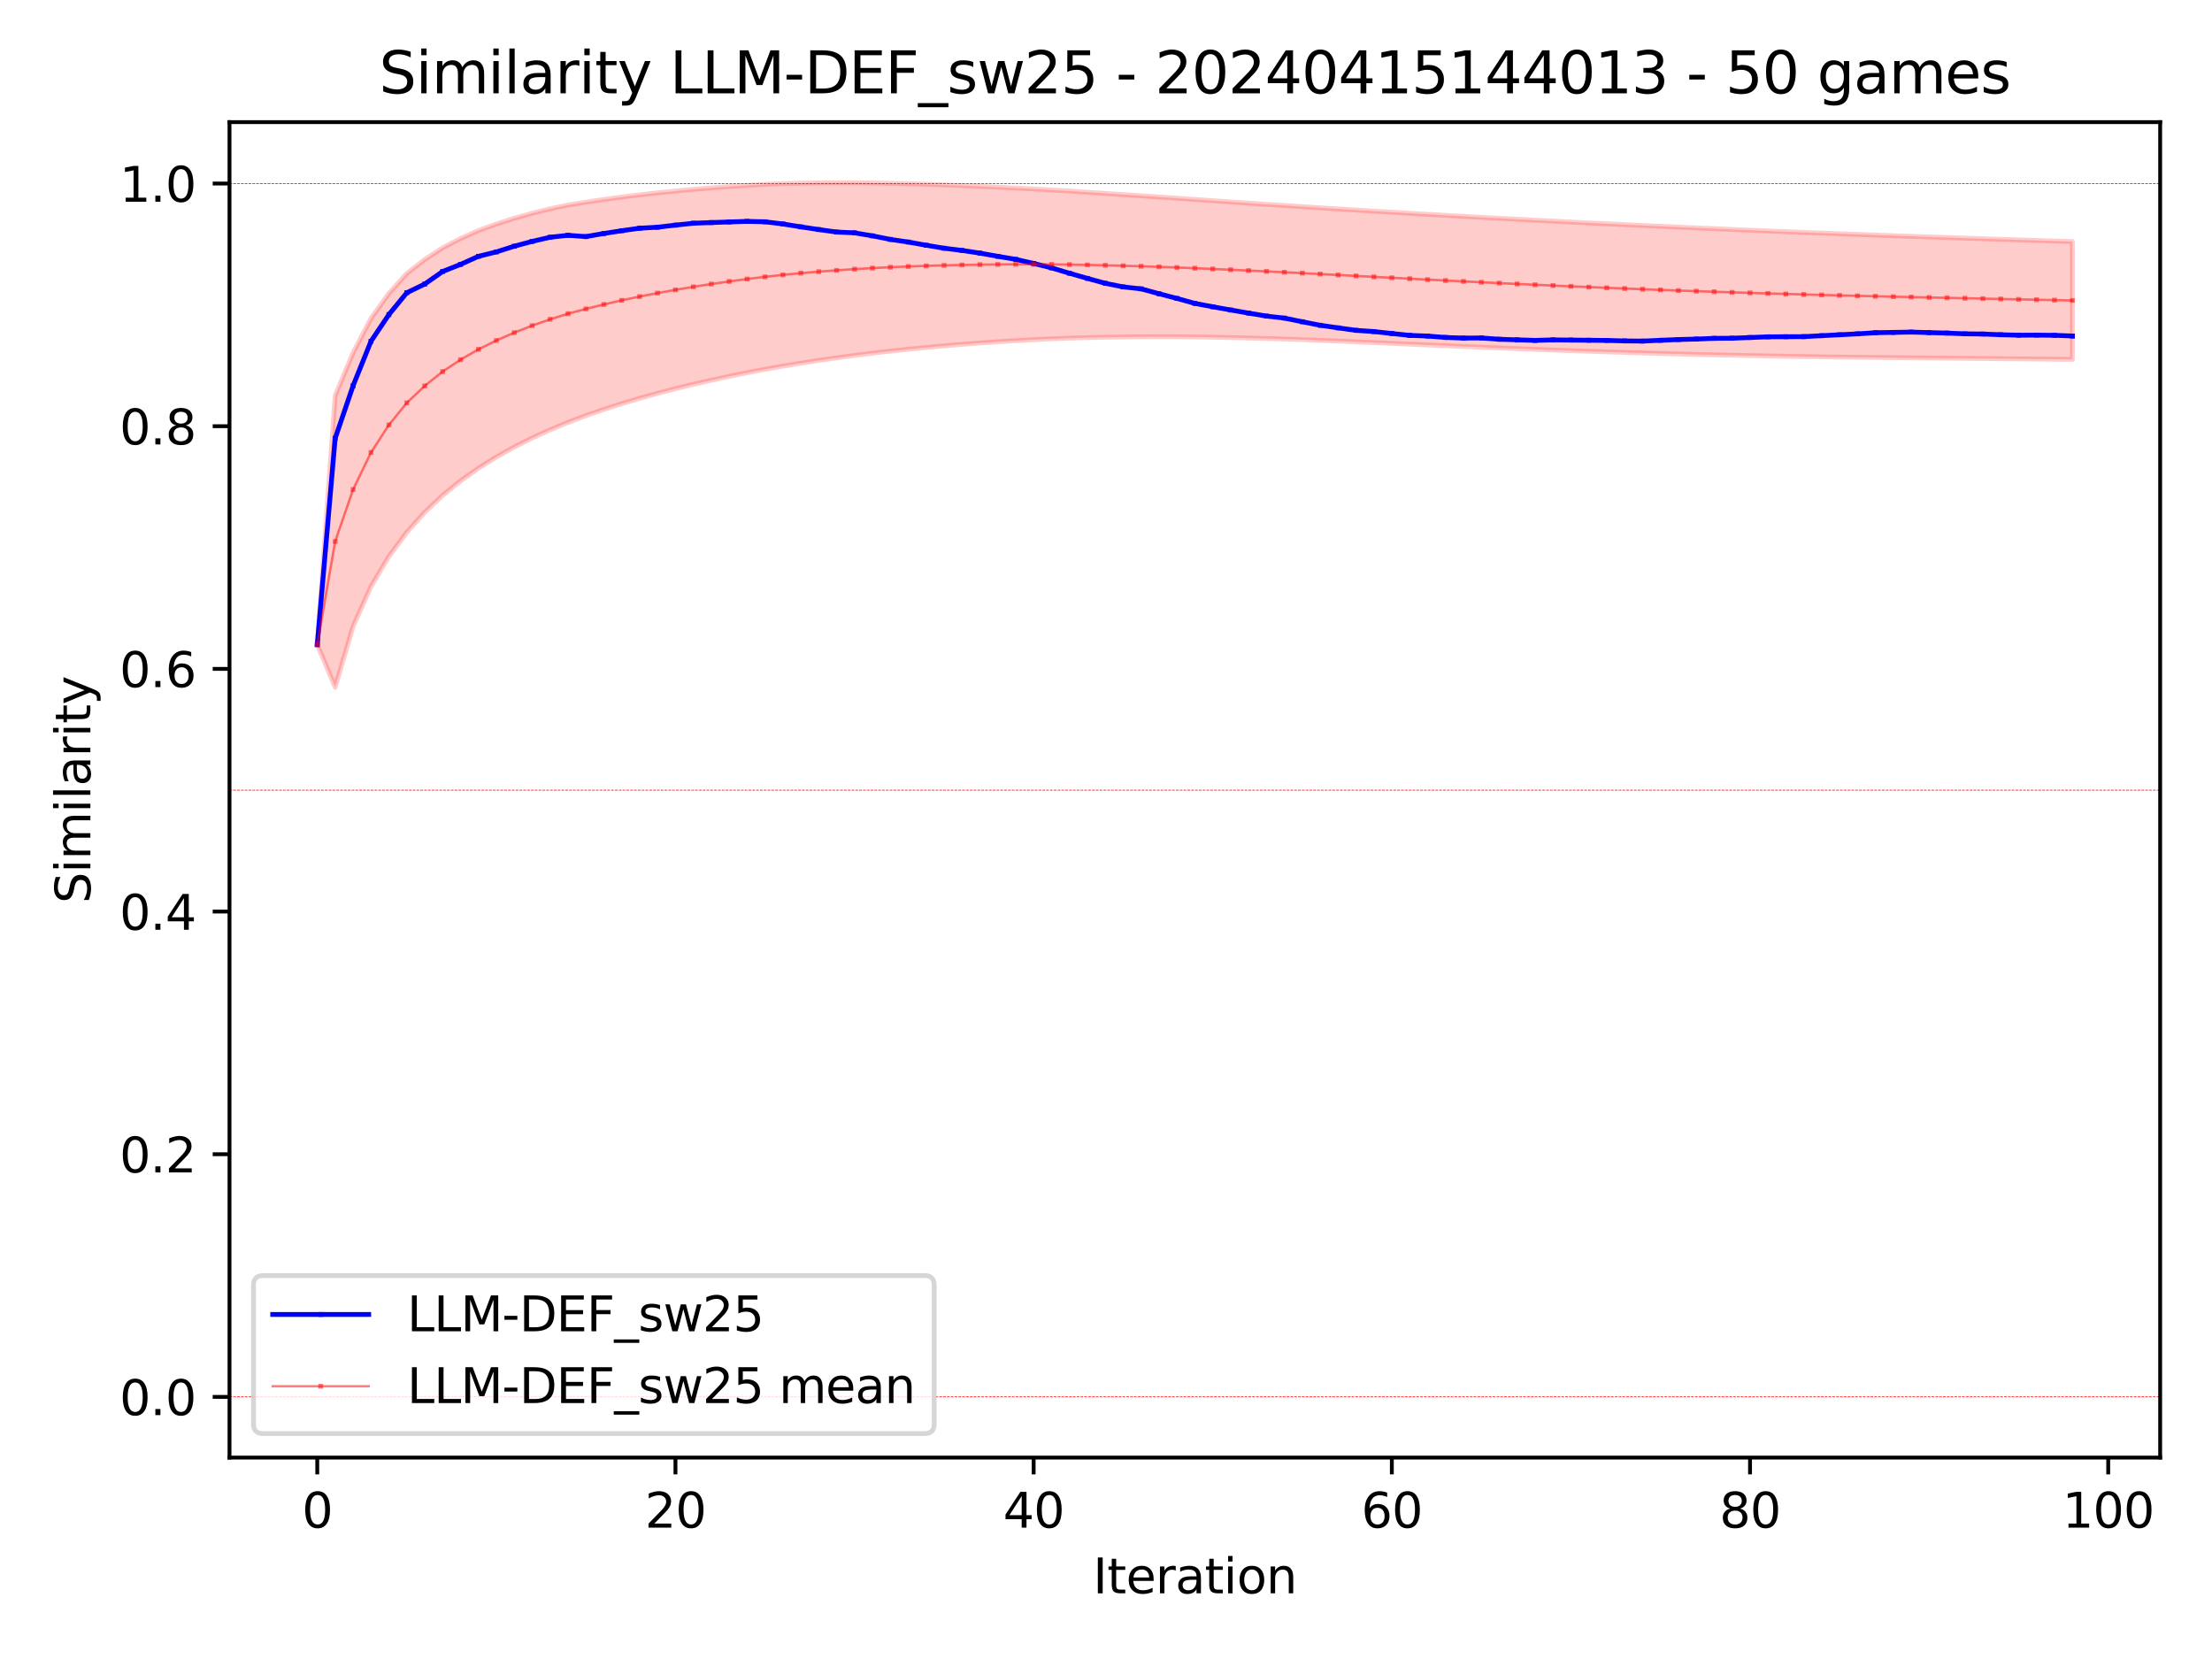 <?xml version="1.0" encoding="utf-8" standalone="no"?>
<!DOCTYPE svg PUBLIC "-//W3C//DTD SVG 1.1//EN"
  "http://www.w3.org/Graphics/SVG/1.1/DTD/svg11.dtd">
<svg xmlns:xlink="http://www.w3.org/1999/xlink" width="460.8pt" height="345.6pt" viewBox="0 0 460.8 345.6" xmlns="http://www.w3.org/2000/svg" version="1.1">
 <defs>
  <style type="text/css">*{stroke-linejoin: round; stroke-linecap: butt}</style>
 </defs>
 <g id="figure_1">
  <g id="patch_1">
   <path d="M 0 345.6 
L 460.8 345.6 
L 460.8 0 
L 0 0 
z
" style="fill: #ffffff"/>
  </g>
  <g id="axes_1">
   <g id="patch_2">
    <path d="M 47.81 303.64 
L 450 303.64 
L 450 25.44 
L 47.81 25.44 
z
" style="fill: #ffffff"/>
   </g>
   <g id="PolyCollection_1">
    <defs>
     <path id="md6ebcee645" d="M 66.091 -211.319 
L 66.091 -211.319 
L 69.822 -263.188 
L 73.553 -272.118 
L 77.284 -279.271 
L 81.015 -284.476 
L 84.746 -288.629 
L 88.477 -291.535 
L 92.208 -293.977 
L 95.938 -295.914 
L 99.669 -297.579 
L 103.4 -298.938 
L 107.131 -300.13 
L 110.862 -301.179 
L 114.593 -302.107 
L 118.324 -302.892 
L 122.055 -303.493 
L 125.786 -304.046 
L 129.517 -304.553 
L 133.247 -305.019 
L 136.978 -305.428 
L 140.709 -305.806 
L 144.44 -306.158 
L 148.171 -306.468 
L 151.902 -306.744 
L 155.633 -306.989 
L 159.364 -307.196 
L 163.095 -307.348 
L 166.825 -307.446 
L 170.556 -307.498 
L 174.287 -307.514 
L 178.018 -307.515 
L 181.749 -307.481 
L 185.48 -307.414 
L 189.211 -307.325 
L 192.942 -307.212 
L 196.673 -307.081 
L 200.403 -306.939 
L 204.134 -306.784 
L 207.865 -306.614 
L 211.596 -306.434 
L 215.327 -306.239 
L 219.058 -306.029 
L 222.789 -305.803 
L 226.52 -305.564 
L 230.251 -305.317 
L 233.981 -305.067 
L 237.712 -304.819 
L 241.443 -304.566 
L 245.174 -304.31 
L 248.905 -304.052 
L 252.636 -303.795 
L 256.367 -303.54 
L 260.098 -303.288 
L 263.829 -303.039 
L 267.559 -302.794 
L 271.29 -302.551 
L 275.021 -302.312 
L 278.752 -302.076 
L 282.483 -301.843 
L 286.214 -301.616 
L 289.945 -301.391 
L 293.676 -301.171 
L 297.407 -300.954 
L 301.137 -300.741 
L 304.868 -300.532 
L 308.599 -300.327 
L 312.33 -300.125 
L 316.061 -299.926 
L 319.792 -299.731 
L 323.523 -299.54 
L 327.254 -299.351 
L 330.985 -299.166 
L 334.715 -298.985 
L 338.446 -298.806 
L 342.177 -298.63 
L 345.908 -298.457 
L 349.639 -298.288 
L 353.37 -298.122 
L 357.101 -297.96 
L 360.832 -297.8 
L 364.563 -297.644 
L 368.293 -297.491 
L 372.024 -297.34 
L 375.755 -297.192 
L 379.486 -297.048 
L 383.217 -296.906 
L 386.948 -296.768 
L 390.679 -296.633 
L 394.41 -296.501 
L 398.141 -296.372 
L 401.872 -296.244 
L 405.602 -296.117 
L 409.333 -295.993 
L 413.064 -295.869 
L 416.795 -295.748 
L 420.526 -295.627 
L 424.257 -295.509 
L 427.988 -295.392 
L 431.719 -295.277 
L 431.719 -270.736 
L 431.719 -270.736 
L 427.988 -270.771 
L 424.257 -270.806 
L 420.526 -270.841 
L 416.795 -270.878 
L 413.064 -270.915 
L 409.333 -270.95 
L 405.602 -270.986 
L 401.872 -271.021 
L 398.141 -271.056 
L 394.41 -271.09 
L 390.679 -271.127 
L 386.948 -271.167 
L 383.217 -271.213 
L 379.486 -271.265 
L 375.755 -271.322 
L 372.024 -271.386 
L 368.293 -271.453 
L 364.563 -271.523 
L 360.832 -271.599 
L 357.101 -271.681 
L 353.37 -271.767 
L 349.639 -271.861 
L 345.908 -271.96 
L 342.177 -272.068 
L 338.446 -272.184 
L 334.715 -272.304 
L 330.985 -272.426 
L 327.254 -272.553 
L 323.523 -272.685 
L 319.792 -272.821 
L 316.061 -272.967 
L 312.33 -273.116 
L 308.599 -273.268 
L 304.868 -273.42 
L 301.137 -273.58 
L 297.407 -273.743 
L 293.676 -273.906 
L 289.945 -274.073 
L 286.214 -274.235 
L 282.483 -274.393 
L 278.752 -274.552 
L 275.021 -274.703 
L 271.29 -274.844 
L 267.559 -274.97 
L 263.829 -275.079 
L 260.098 -275.181 
L 256.367 -275.269 
L 252.636 -275.343 
L 248.905 -275.401 
L 245.174 -275.442 
L 241.443 -275.454 
L 237.712 -275.44 
L 233.981 -275.397 
L 230.251 -275.342 
L 226.52 -275.265 
L 222.789 -275.157 
L 219.058 -275.017 
L 215.327 -274.842 
L 211.596 -274.638 
L 207.865 -274.404 
L 204.134 -274.146 
L 200.403 -273.861 
L 196.673 -273.55 
L 192.942 -273.214 
L 189.211 -272.849 
L 185.48 -272.451 
L 181.749 -272.022 
L 178.018 -271.555 
L 174.287 -271.052 
L 170.556 -270.518 
L 166.825 -269.943 
L 163.095 -269.326 
L 159.364 -268.663 
L 155.633 -267.952 
L 151.902 -267.197 
L 148.171 -266.394 
L 144.44 -265.541 
L 140.709 -264.63 
L 136.978 -263.66 
L 133.247 -262.624 
L 129.517 -261.509 
L 125.786 -260.309 
L 122.055 -259.014 
L 118.324 -257.608 
L 114.593 -256.059 
L 110.862 -254.357 
L 107.131 -252.482 
L 103.4 -250.401 
L 99.669 -248.069 
L 95.938 -245.427 
L 92.208 -242.403 
L 88.477 -238.887 
L 84.746 -234.721 
L 81.015 -229.696 
L 77.284 -223.408 
L 73.553 -215.115 
L 69.822 -202.42 
L 66.091 -211.319 
z
" style="stroke: #ff0000; stroke-opacity: 0.2"/>
    </defs>
    <g clip-path="url(#pa3088bb015)">
     <use xlink:href="#md6ebcee645" x="0" y="345.6" style="fill: #ff0000; fill-opacity: 0.2; stroke: #ff0000; stroke-opacity: 0.2"/>
    </g>
   </g>
   <g id="matplotlib.axis_1">
    <g id="xtick_1">
     <g id="line2d_1">
      <defs>
       <path id="mf4445a3ab2" d="M 0 0 
L 0 3.5 
" style="stroke: #000000; stroke-width: 0.8"/>
      </defs>
      <g>
       <use xlink:href="#mf4445a3ab2" x="66.091" y="303.64" style="stroke: #000000; stroke-width: 0.8"/>
      </g>
     </g>
     <g id="text_1">
      <!-- 0 -->
      <g transform="translate(62.91 318.238) scale(0.1 -0.1)">
       <defs>
        <path id="DejaVuSans-30" d="M 2034 4250 
Q 1547 4250 1301 3770 
Q 1056 3291 1056 2328 
Q 1056 1369 1301 889 
Q 1547 409 2034 409 
Q 2525 409 2770 889 
Q 3016 1369 3016 2328 
Q 3016 3291 2770 3770 
Q 2525 4250 2034 4250 
z
M 2034 4750 
Q 2819 4750 3233 4129 
Q 3647 3509 3647 2328 
Q 3647 1150 3233 529 
Q 2819 -91 2034 -91 
Q 1250 -91 836 529 
Q 422 1150 422 2328 
Q 422 3509 836 4129 
Q 1250 4750 2034 4750 
z
" transform="scale(0.016)"/>
       </defs>
       <use xlink:href="#DejaVuSans-30"/>
      </g>
     </g>
    </g>
    <g id="xtick_2">
     <g id="line2d_2">
      <g>
       <use xlink:href="#mf4445a3ab2" x="140.709" y="303.64" style="stroke: #000000; stroke-width: 0.8"/>
      </g>
     </g>
     <g id="text_2">
      <!-- 20 -->
      <g transform="translate(134.347 318.238) scale(0.1 -0.1)">
       <defs>
        <path id="DejaVuSans-32" d="M 1228 531 
L 3431 531 
L 3431 0 
L 469 0 
L 469 531 
Q 828 903 1448 1529 
Q 2069 2156 2228 2338 
Q 2531 2678 2651 2914 
Q 2772 3150 2772 3378 
Q 2772 3750 2511 3984 
Q 2250 4219 1831 4219 
Q 1534 4219 1204 4116 
Q 875 4013 500 3803 
L 500 4441 
Q 881 4594 1212 4672 
Q 1544 4750 1819 4750 
Q 2544 4750 2975 4387 
Q 3406 4025 3406 3419 
Q 3406 3131 3298 2873 
Q 3191 2616 2906 2266 
Q 2828 2175 2409 1742 
Q 1991 1309 1228 531 
z
" transform="scale(0.016)"/>
       </defs>
       <use xlink:href="#DejaVuSans-32"/>
       <use xlink:href="#DejaVuSans-30" x="63.623"/>
      </g>
     </g>
    </g>
    <g id="xtick_3">
     <g id="line2d_3">
      <g>
       <use xlink:href="#mf4445a3ab2" x="215.327" y="303.64" style="stroke: #000000; stroke-width: 0.8"/>
      </g>
     </g>
     <g id="text_3">
      <!-- 40 -->
      <g transform="translate(208.964 318.238) scale(0.1 -0.1)">
       <defs>
        <path id="DejaVuSans-34" d="M 2419 4116 
L 825 1625 
L 2419 1625 
L 2419 4116 
z
M 2253 4666 
L 3047 4666 
L 3047 1625 
L 3713 1625 
L 3713 1100 
L 3047 1100 
L 3047 0 
L 2419 0 
L 2419 1100 
L 313 1100 
L 313 1709 
L 2253 4666 
z
" transform="scale(0.016)"/>
       </defs>
       <use xlink:href="#DejaVuSans-34"/>
       <use xlink:href="#DejaVuSans-30" x="63.623"/>
      </g>
     </g>
    </g>
    <g id="xtick_4">
     <g id="line2d_4">
      <g>
       <use xlink:href="#mf4445a3ab2" x="289.945" y="303.64" style="stroke: #000000; stroke-width: 0.8"/>
      </g>
     </g>
     <g id="text_4">
      <!-- 60 -->
      <g transform="translate(283.582 318.238) scale(0.1 -0.1)">
       <defs>
        <path id="DejaVuSans-36" d="M 2113 2584 
Q 1688 2584 1439 2293 
Q 1191 2003 1191 1497 
Q 1191 994 1439 701 
Q 1688 409 2113 409 
Q 2538 409 2786 701 
Q 3034 994 3034 1497 
Q 3034 2003 2786 2293 
Q 2538 2584 2113 2584 
z
M 3366 4563 
L 3366 3988 
Q 3128 4100 2886 4159 
Q 2644 4219 2406 4219 
Q 1781 4219 1451 3797 
Q 1122 3375 1075 2522 
Q 1259 2794 1537 2939 
Q 1816 3084 2150 3084 
Q 2853 3084 3261 2657 
Q 3669 2231 3669 1497 
Q 3669 778 3244 343 
Q 2819 -91 2113 -91 
Q 1303 -91 875 529 
Q 447 1150 447 2328 
Q 447 3434 972 4092 
Q 1497 4750 2381 4750 
Q 2619 4750 2861 4703 
Q 3103 4656 3366 4563 
z
" transform="scale(0.016)"/>
       </defs>
       <use xlink:href="#DejaVuSans-36"/>
       <use xlink:href="#DejaVuSans-30" x="63.623"/>
      </g>
     </g>
    </g>
    <g id="xtick_5">
     <g id="line2d_5">
      <g>
       <use xlink:href="#mf4445a3ab2" x="364.563" y="303.64" style="stroke: #000000; stroke-width: 0.8"/>
      </g>
     </g>
     <g id="text_5">
      <!-- 80 -->
      <g transform="translate(358.2 318.238) scale(0.1 -0.1)">
       <defs>
        <path id="DejaVuSans-38" d="M 2034 2216 
Q 1584 2216 1326 1975 
Q 1069 1734 1069 1313 
Q 1069 891 1326 650 
Q 1584 409 2034 409 
Q 2484 409 2743 651 
Q 3003 894 3003 1313 
Q 3003 1734 2745 1975 
Q 2488 2216 2034 2216 
z
M 1403 2484 
Q 997 2584 770 2862 
Q 544 3141 544 3541 
Q 544 4100 942 4425 
Q 1341 4750 2034 4750 
Q 2731 4750 3128 4425 
Q 3525 4100 3525 3541 
Q 3525 3141 3298 2862 
Q 3072 2584 2669 2484 
Q 3125 2378 3379 2068 
Q 3634 1759 3634 1313 
Q 3634 634 3220 271 
Q 2806 -91 2034 -91 
Q 1263 -91 848 271 
Q 434 634 434 1313 
Q 434 1759 690 2068 
Q 947 2378 1403 2484 
z
M 1172 3481 
Q 1172 3119 1398 2916 
Q 1625 2713 2034 2713 
Q 2441 2713 2670 2916 
Q 2900 3119 2900 3481 
Q 2900 3844 2670 4047 
Q 2441 4250 2034 4250 
Q 1625 4250 1398 4047 
Q 1172 3844 1172 3481 
z
" transform="scale(0.016)"/>
       </defs>
       <use xlink:href="#DejaVuSans-38"/>
       <use xlink:href="#DejaVuSans-30" x="63.623"/>
      </g>
     </g>
    </g>
    <g id="xtick_6">
     <g id="line2d_6">
      <g>
       <use xlink:href="#mf4445a3ab2" x="439.18" y="303.64" style="stroke: #000000; stroke-width: 0.8"/>
      </g>
     </g>
     <g id="text_6">
      <!-- 100 -->
      <g transform="translate(429.637 318.238) scale(0.1 -0.1)">
       <defs>
        <path id="DejaVuSans-31" d="M 794 531 
L 1825 531 
L 1825 4091 
L 703 3866 
L 703 4441 
L 1819 4666 
L 2450 4666 
L 2450 531 
L 3481 531 
L 3481 0 
L 794 0 
L 794 531 
z
" transform="scale(0.016)"/>
       </defs>
       <use xlink:href="#DejaVuSans-31"/>
       <use xlink:href="#DejaVuSans-30" x="63.623"/>
       <use xlink:href="#DejaVuSans-30" x="127.246"/>
      </g>
     </g>
    </g>
    <g id="text_7">
     <!-- Iteration -->
     <g transform="translate(227.696 331.917) scale(0.1 -0.1)">
      <defs>
       <path id="DejaVuSans-49" d="M 628 4666 
L 1259 4666 
L 1259 0 
L 628 0 
L 628 4666 
z
" transform="scale(0.016)"/>
       <path id="DejaVuSans-74" d="M 1172 4494 
L 1172 3500 
L 2356 3500 
L 2356 3053 
L 1172 3053 
L 1172 1153 
Q 1172 725 1289 603 
Q 1406 481 1766 481 
L 2356 481 
L 2356 0 
L 1766 0 
Q 1100 0 847 248 
Q 594 497 594 1153 
L 594 3053 
L 172 3053 
L 172 3500 
L 594 3500 
L 594 4494 
L 1172 4494 
z
" transform="scale(0.016)"/>
       <path id="DejaVuSans-65" d="M 3597 1894 
L 3597 1613 
L 953 1613 
Q 991 1019 1311 708 
Q 1631 397 2203 397 
Q 2534 397 2845 478 
Q 3156 559 3463 722 
L 3463 178 
Q 3153 47 2828 -22 
Q 2503 -91 2169 -91 
Q 1331 -91 842 396 
Q 353 884 353 1716 
Q 353 2575 817 3079 
Q 1281 3584 2069 3584 
Q 2775 3584 3186 3129 
Q 3597 2675 3597 1894 
z
M 3022 2063 
Q 3016 2534 2758 2815 
Q 2500 3097 2075 3097 
Q 1594 3097 1305 2825 
Q 1016 2553 972 2059 
L 3022 2063 
z
" transform="scale(0.016)"/>
       <path id="DejaVuSans-72" d="M 2631 2963 
Q 2534 3019 2420 3045 
Q 2306 3072 2169 3072 
Q 1681 3072 1420 2755 
Q 1159 2438 1159 1844 
L 1159 0 
L 581 0 
L 581 3500 
L 1159 3500 
L 1159 2956 
Q 1341 3275 1631 3429 
Q 1922 3584 2338 3584 
Q 2397 3584 2469 3576 
Q 2541 3569 2628 3553 
L 2631 2963 
z
" transform="scale(0.016)"/>
       <path id="DejaVuSans-61" d="M 2194 1759 
Q 1497 1759 1228 1600 
Q 959 1441 959 1056 
Q 959 750 1161 570 
Q 1363 391 1709 391 
Q 2188 391 2477 730 
Q 2766 1069 2766 1631 
L 2766 1759 
L 2194 1759 
z
M 3341 1997 
L 3341 0 
L 2766 0 
L 2766 531 
Q 2569 213 2275 61 
Q 1981 -91 1556 -91 
Q 1019 -91 701 211 
Q 384 513 384 1019 
Q 384 1609 779 1909 
Q 1175 2209 1959 2209 
L 2766 2209 
L 2766 2266 
Q 2766 2663 2505 2880 
Q 2244 3097 1772 3097 
Q 1472 3097 1187 3025 
Q 903 2953 641 2809 
L 641 3341 
Q 956 3463 1253 3523 
Q 1550 3584 1831 3584 
Q 2591 3584 2966 3190 
Q 3341 2797 3341 1997 
z
" transform="scale(0.016)"/>
       <path id="DejaVuSans-69" d="M 603 3500 
L 1178 3500 
L 1178 0 
L 603 0 
L 603 3500 
z
M 603 4863 
L 1178 4863 
L 1178 4134 
L 603 4134 
L 603 4863 
z
" transform="scale(0.016)"/>
       <path id="DejaVuSans-6f" d="M 1959 3097 
Q 1497 3097 1228 2736 
Q 959 2375 959 1747 
Q 959 1119 1226 758 
Q 1494 397 1959 397 
Q 2419 397 2687 759 
Q 2956 1122 2956 1747 
Q 2956 2369 2687 2733 
Q 2419 3097 1959 3097 
z
M 1959 3584 
Q 2709 3584 3137 3096 
Q 3566 2609 3566 1747 
Q 3566 888 3137 398 
Q 2709 -91 1959 -91 
Q 1206 -91 779 398 
Q 353 888 353 1747 
Q 353 2609 779 3096 
Q 1206 3584 1959 3584 
z
" transform="scale(0.016)"/>
       <path id="DejaVuSans-6e" d="M 3513 2113 
L 3513 0 
L 2938 0 
L 2938 2094 
Q 2938 2591 2744 2837 
Q 2550 3084 2163 3084 
Q 1697 3084 1428 2787 
Q 1159 2491 1159 1978 
L 1159 0 
L 581 0 
L 581 3500 
L 1159 3500 
L 1159 2956 
Q 1366 3272 1645 3428 
Q 1925 3584 2291 3584 
Q 2894 3584 3203 3211 
Q 3513 2838 3513 2113 
z
" transform="scale(0.016)"/>
      </defs>
      <use xlink:href="#DejaVuSans-49"/>
      <use xlink:href="#DejaVuSans-74" x="29.492"/>
      <use xlink:href="#DejaVuSans-65" x="68.701"/>
      <use xlink:href="#DejaVuSans-72" x="130.225"/>
      <use xlink:href="#DejaVuSans-61" x="171.338"/>
      <use xlink:href="#DejaVuSans-74" x="232.617"/>
      <use xlink:href="#DejaVuSans-69" x="271.826"/>
      <use xlink:href="#DejaVuSans-6f" x="299.609"/>
      <use xlink:href="#DejaVuSans-6e" x="360.791"/>
     </g>
    </g>
   </g>
   <g id="matplotlib.axis_2">
    <g id="ytick_1">
     <g id="line2d_7">
      <defs>
       <path id="ma682d11cf6" d="M 0 0 
L -3.5 0 
" style="stroke: #000000; stroke-width: 0.8"/>
      </defs>
      <g>
       <use xlink:href="#ma682d11cf6" x="47.81" y="290.995" style="stroke: #000000; stroke-width: 0.8"/>
      </g>
     </g>
     <g id="text_8">
      <!-- 0.0 -->
      <g transform="translate(24.907 294.794) scale(0.1 -0.1)">
       <defs>
        <path id="DejaVuSans-2e" d="M 684 794 
L 1344 794 
L 1344 0 
L 684 0 
L 684 794 
z
" transform="scale(0.016)"/>
       </defs>
       <use xlink:href="#DejaVuSans-30"/>
       <use xlink:href="#DejaVuSans-2e" x="63.623"/>
       <use xlink:href="#DejaVuSans-30" x="95.41"/>
      </g>
     </g>
    </g>
    <g id="ytick_2">
     <g id="line2d_8">
      <g>
       <use xlink:href="#ma682d11cf6" x="47.81" y="240.442" style="stroke: #000000; stroke-width: 0.8"/>
      </g>
     </g>
     <g id="text_9">
      <!-- 0.2 -->
      <g transform="translate(24.907 244.241) scale(0.1 -0.1)">
       <use xlink:href="#DejaVuSans-30"/>
       <use xlink:href="#DejaVuSans-2e" x="63.623"/>
       <use xlink:href="#DejaVuSans-32" x="95.41"/>
      </g>
     </g>
    </g>
    <g id="ytick_3">
     <g id="line2d_9">
      <g>
       <use xlink:href="#ma682d11cf6" x="47.81" y="189.889" style="stroke: #000000; stroke-width: 0.8"/>
      </g>
     </g>
     <g id="text_10">
      <!-- 0.4 -->
      <g transform="translate(24.907 193.688) scale(0.1 -0.1)">
       <use xlink:href="#DejaVuSans-30"/>
       <use xlink:href="#DejaVuSans-2e" x="63.623"/>
       <use xlink:href="#DejaVuSans-34" x="95.41"/>
      </g>
     </g>
    </g>
    <g id="ytick_4">
     <g id="line2d_10">
      <g>
       <use xlink:href="#ma682d11cf6" x="47.81" y="139.336" style="stroke: #000000; stroke-width: 0.8"/>
      </g>
     </g>
     <g id="text_11">
      <!-- 0.6 -->
      <g transform="translate(24.907 143.136) scale(0.1 -0.1)">
       <use xlink:href="#DejaVuSans-30"/>
       <use xlink:href="#DejaVuSans-2e" x="63.623"/>
       <use xlink:href="#DejaVuSans-36" x="95.41"/>
      </g>
     </g>
    </g>
    <g id="ytick_5">
     <g id="line2d_11">
      <g>
       <use xlink:href="#ma682d11cf6" x="47.81" y="88.784" style="stroke: #000000; stroke-width: 0.8"/>
      </g>
     </g>
     <g id="text_12">
      <!-- 0.8 -->
      <g transform="translate(24.907 92.583) scale(0.1 -0.1)">
       <use xlink:href="#DejaVuSans-30"/>
       <use xlink:href="#DejaVuSans-2e" x="63.623"/>
       <use xlink:href="#DejaVuSans-38" x="95.41"/>
      </g>
     </g>
    </g>
    <g id="ytick_6">
     <g id="line2d_12">
      <g>
       <use xlink:href="#ma682d11cf6" x="47.81" y="38.231" style="stroke: #000000; stroke-width: 0.8"/>
      </g>
     </g>
     <g id="text_13">
      <!-- 1.0 -->
      <g transform="translate(24.907 42.03) scale(0.1 -0.1)">
       <use xlink:href="#DejaVuSans-31"/>
       <use xlink:href="#DejaVuSans-2e" x="63.623"/>
       <use xlink:href="#DejaVuSans-30" x="95.41"/>
      </g>
     </g>
    </g>
    <g id="text_14">
     <!-- Similarity -->
     <g transform="translate(18.827 188.18) rotate(-90) scale(0.1 -0.1)">
      <defs>
       <path id="DejaVuSans-53" d="M 3425 4513 
L 3425 3897 
Q 3066 4069 2747 4153 
Q 2428 4238 2131 4238 
Q 1616 4238 1336 4038 
Q 1056 3838 1056 3469 
Q 1056 3159 1242 3001 
Q 1428 2844 1947 2747 
L 2328 2669 
Q 3034 2534 3370 2195 
Q 3706 1856 3706 1288 
Q 3706 609 3251 259 
Q 2797 -91 1919 -91 
Q 1588 -91 1214 -16 
Q 841 59 441 206 
L 441 856 
Q 825 641 1194 531 
Q 1563 422 1919 422 
Q 2459 422 2753 634 
Q 3047 847 3047 1241 
Q 3047 1584 2836 1778 
Q 2625 1972 2144 2069 
L 1759 2144 
Q 1053 2284 737 2584 
Q 422 2884 422 3419 
Q 422 4038 858 4394 
Q 1294 4750 2059 4750 
Q 2388 4750 2728 4690 
Q 3069 4631 3425 4513 
z
" transform="scale(0.016)"/>
       <path id="DejaVuSans-6d" d="M 3328 2828 
Q 3544 3216 3844 3400 
Q 4144 3584 4550 3584 
Q 5097 3584 5394 3201 
Q 5691 2819 5691 2113 
L 5691 0 
L 5113 0 
L 5113 2094 
Q 5113 2597 4934 2840 
Q 4756 3084 4391 3084 
Q 3944 3084 3684 2787 
Q 3425 2491 3425 1978 
L 3425 0 
L 2847 0 
L 2847 2094 
Q 2847 2600 2669 2842 
Q 2491 3084 2119 3084 
Q 1678 3084 1418 2786 
Q 1159 2488 1159 1978 
L 1159 0 
L 581 0 
L 581 3500 
L 1159 3500 
L 1159 2956 
Q 1356 3278 1631 3431 
Q 1906 3584 2284 3584 
Q 2666 3584 2933 3390 
Q 3200 3197 3328 2828 
z
" transform="scale(0.016)"/>
       <path id="DejaVuSans-6c" d="M 603 4863 
L 1178 4863 
L 1178 0 
L 603 0 
L 603 4863 
z
" transform="scale(0.016)"/>
       <path id="DejaVuSans-79" d="M 2059 -325 
Q 1816 -950 1584 -1140 
Q 1353 -1331 966 -1331 
L 506 -1331 
L 506 -850 
L 844 -850 
Q 1081 -850 1212 -737 
Q 1344 -625 1503 -206 
L 1606 56 
L 191 3500 
L 800 3500 
L 1894 763 
L 2988 3500 
L 3597 3500 
L 2059 -325 
z
" transform="scale(0.016)"/>
      </defs>
      <use xlink:href="#DejaVuSans-53"/>
      <use xlink:href="#DejaVuSans-69" x="63.477"/>
      <use xlink:href="#DejaVuSans-6d" x="91.26"/>
      <use xlink:href="#DejaVuSans-69" x="188.672"/>
      <use xlink:href="#DejaVuSans-6c" x="216.455"/>
      <use xlink:href="#DejaVuSans-61" x="244.238"/>
      <use xlink:href="#DejaVuSans-72" x="305.518"/>
      <use xlink:href="#DejaVuSans-69" x="346.631"/>
      <use xlink:href="#DejaVuSans-74" x="374.414"/>
      <use xlink:href="#DejaVuSans-79" x="413.623"/>
     </g>
    </g>
   </g>
   <g id="line2d_13">
    <path d="M 66.091 134.281 
L 69.822 91.311 
L 73.553 80.358 
L 77.284 71.09 
L 81.015 65.529 
L 84.746 60.98 
L 88.477 59.174 
L 92.208 56.556 
L 95.938 55.082 
L 99.669 53.397 
L 103.4 52.478 
L 107.131 51.29 
L 110.862 50.286 
L 114.593 49.425 
L 118.324 49.016 
L 122.055 49.289 
L 125.786 48.639 
L 129.517 48.061 
L 133.247 47.543 
L 136.978 47.33 
L 140.709 46.897 
L 144.44 46.503 
L 148.171 46.363 
L 151.902 46.235 
L 155.633 46.117 
L 159.364 46.203 
L 163.095 46.656 
L 166.825 47.258 
L 170.556 47.819 
L 174.287 48.342 
L 178.018 48.505 
L 181.749 49.131 
L 185.48 49.873 
L 189.211 50.423 
L 192.942 51.086 
L 196.673 51.712 
L 200.403 52.167 
L 204.134 52.732 
L 207.865 53.397 
L 211.596 54.029 
L 215.327 54.876 
L 219.058 55.804 
L 222.789 56.924 
L 226.52 57.993 
L 230.251 59.014 
L 233.981 59.771 
L 237.712 60.173 
L 241.443 61.19 
L 245.174 62.166 
L 248.905 63.204 
L 252.636 63.904 
L 256.367 64.577 
L 260.098 65.224 
L 263.829 65.848 
L 267.559 66.265 
L 271.29 67.028 
L 275.021 67.764 
L 278.752 68.301 
L 282.483 68.82 
L 286.214 69.068 
L 289.945 69.474 
L 293.676 69.867 
L 297.407 70.007 
L 301.137 70.3 
L 304.868 70.429 
L 308.599 70.401 
L 312.33 70.675 
L 316.061 70.793 
L 319.792 70.907 
L 323.523 70.801 
L 327.254 70.841 
L 330.985 70.88 
L 334.715 70.917 
L 338.446 71.022 
L 342.177 71.057 
L 345.908 70.891 
L 349.639 70.729 
L 353.37 70.637 
L 357.101 70.482 
L 360.832 70.458 
L 364.563 70.31 
L 368.293 70.166 
L 372.024 70.146 
L 375.755 70.127 
L 379.486 69.931 
L 383.217 69.738 
L 386.948 69.55 
L 390.679 69.309 
L 394.41 69.244 
L 398.141 69.18 
L 401.872 69.285 
L 405.602 69.387 
L 409.333 69.541 
L 413.064 69.584 
L 416.795 69.733 
L 420.526 69.826 
L 424.257 69.813 
L 427.988 69.852 
L 431.719 69.992 
" clip-path="url(#pa3088bb015)" style="fill: none; stroke: #0000ff; stroke-linecap: square"/>
    <defs>
     <path id="m2c4dc94244" d="M -0.5 0.5 
L 0.5 0.5 
L 0.5 -0.5 
L -0.5 -0.5 
z
"/>
    </defs>
    <g clip-path="url(#pa3088bb015)">
     <use xlink:href="#m2c4dc94244" x="66.091" y="134.281" style="fill: #0000ff"/>
     <use xlink:href="#m2c4dc94244" x="69.822" y="91.311" style="fill: #0000ff"/>
     <use xlink:href="#m2c4dc94244" x="73.553" y="80.358" style="fill: #0000ff"/>
     <use xlink:href="#m2c4dc94244" x="77.284" y="71.09" style="fill: #0000ff"/>
     <use xlink:href="#m2c4dc94244" x="81.015" y="65.529" style="fill: #0000ff"/>
     <use xlink:href="#m2c4dc94244" x="84.746" y="60.98" style="fill: #0000ff"/>
     <use xlink:href="#m2c4dc94244" x="88.477" y="59.174" style="fill: #0000ff"/>
     <use xlink:href="#m2c4dc94244" x="92.208" y="56.556" style="fill: #0000ff"/>
     <use xlink:href="#m2c4dc94244" x="95.938" y="55.082" style="fill: #0000ff"/>
     <use xlink:href="#m2c4dc94244" x="99.669" y="53.397" style="fill: #0000ff"/>
     <use xlink:href="#m2c4dc94244" x="103.4" y="52.478" style="fill: #0000ff"/>
     <use xlink:href="#m2c4dc94244" x="107.131" y="51.29" style="fill: #0000ff"/>
     <use xlink:href="#m2c4dc94244" x="110.862" y="50.286" style="fill: #0000ff"/>
     <use xlink:href="#m2c4dc94244" x="114.593" y="49.425" style="fill: #0000ff"/>
     <use xlink:href="#m2c4dc94244" x="118.324" y="49.016" style="fill: #0000ff"/>
     <use xlink:href="#m2c4dc94244" x="122.055" y="49.289" style="fill: #0000ff"/>
     <use xlink:href="#m2c4dc94244" x="125.786" y="48.639" style="fill: #0000ff"/>
     <use xlink:href="#m2c4dc94244" x="129.517" y="48.061" style="fill: #0000ff"/>
     <use xlink:href="#m2c4dc94244" x="133.247" y="47.543" style="fill: #0000ff"/>
     <use xlink:href="#m2c4dc94244" x="136.978" y="47.33" style="fill: #0000ff"/>
     <use xlink:href="#m2c4dc94244" x="140.709" y="46.897" style="fill: #0000ff"/>
     <use xlink:href="#m2c4dc94244" x="144.44" y="46.503" style="fill: #0000ff"/>
     <use xlink:href="#m2c4dc94244" x="148.171" y="46.363" style="fill: #0000ff"/>
     <use xlink:href="#m2c4dc94244" x="151.902" y="46.235" style="fill: #0000ff"/>
     <use xlink:href="#m2c4dc94244" x="155.633" y="46.117" style="fill: #0000ff"/>
     <use xlink:href="#m2c4dc94244" x="159.364" y="46.203" style="fill: #0000ff"/>
     <use xlink:href="#m2c4dc94244" x="163.095" y="46.656" style="fill: #0000ff"/>
     <use xlink:href="#m2c4dc94244" x="166.825" y="47.258" style="fill: #0000ff"/>
     <use xlink:href="#m2c4dc94244" x="170.556" y="47.819" style="fill: #0000ff"/>
     <use xlink:href="#m2c4dc94244" x="174.287" y="48.342" style="fill: #0000ff"/>
     <use xlink:href="#m2c4dc94244" x="178.018" y="48.505" style="fill: #0000ff"/>
     <use xlink:href="#m2c4dc94244" x="181.749" y="49.131" style="fill: #0000ff"/>
     <use xlink:href="#m2c4dc94244" x="185.48" y="49.873" style="fill: #0000ff"/>
     <use xlink:href="#m2c4dc94244" x="189.211" y="50.423" style="fill: #0000ff"/>
     <use xlink:href="#m2c4dc94244" x="192.942" y="51.086" style="fill: #0000ff"/>
     <use xlink:href="#m2c4dc94244" x="196.673" y="51.712" style="fill: #0000ff"/>
     <use xlink:href="#m2c4dc94244" x="200.403" y="52.167" style="fill: #0000ff"/>
     <use xlink:href="#m2c4dc94244" x="204.134" y="52.732" style="fill: #0000ff"/>
     <use xlink:href="#m2c4dc94244" x="207.865" y="53.397" style="fill: #0000ff"/>
     <use xlink:href="#m2c4dc94244" x="211.596" y="54.029" style="fill: #0000ff"/>
     <use xlink:href="#m2c4dc94244" x="215.327" y="54.876" style="fill: #0000ff"/>
     <use xlink:href="#m2c4dc94244" x="219.058" y="55.804" style="fill: #0000ff"/>
     <use xlink:href="#m2c4dc94244" x="222.789" y="56.924" style="fill: #0000ff"/>
     <use xlink:href="#m2c4dc94244" x="226.52" y="57.993" style="fill: #0000ff"/>
     <use xlink:href="#m2c4dc94244" x="230.251" y="59.014" style="fill: #0000ff"/>
     <use xlink:href="#m2c4dc94244" x="233.981" y="59.771" style="fill: #0000ff"/>
     <use xlink:href="#m2c4dc94244" x="237.712" y="60.173" style="fill: #0000ff"/>
     <use xlink:href="#m2c4dc94244" x="241.443" y="61.19" style="fill: #0000ff"/>
     <use xlink:href="#m2c4dc94244" x="245.174" y="62.166" style="fill: #0000ff"/>
     <use xlink:href="#m2c4dc94244" x="248.905" y="63.204" style="fill: #0000ff"/>
     <use xlink:href="#m2c4dc94244" x="252.636" y="63.904" style="fill: #0000ff"/>
     <use xlink:href="#m2c4dc94244" x="256.367" y="64.577" style="fill: #0000ff"/>
     <use xlink:href="#m2c4dc94244" x="260.098" y="65.224" style="fill: #0000ff"/>
     <use xlink:href="#m2c4dc94244" x="263.829" y="65.848" style="fill: #0000ff"/>
     <use xlink:href="#m2c4dc94244" x="267.559" y="66.265" style="fill: #0000ff"/>
     <use xlink:href="#m2c4dc94244" x="271.29" y="67.028" style="fill: #0000ff"/>
     <use xlink:href="#m2c4dc94244" x="275.021" y="67.764" style="fill: #0000ff"/>
     <use xlink:href="#m2c4dc94244" x="278.752" y="68.301" style="fill: #0000ff"/>
     <use xlink:href="#m2c4dc94244" x="282.483" y="68.82" style="fill: #0000ff"/>
     <use xlink:href="#m2c4dc94244" x="286.214" y="69.068" style="fill: #0000ff"/>
     <use xlink:href="#m2c4dc94244" x="289.945" y="69.474" style="fill: #0000ff"/>
     <use xlink:href="#m2c4dc94244" x="293.676" y="69.867" style="fill: #0000ff"/>
     <use xlink:href="#m2c4dc94244" x="297.407" y="70.007" style="fill: #0000ff"/>
     <use xlink:href="#m2c4dc94244" x="301.137" y="70.3" style="fill: #0000ff"/>
     <use xlink:href="#m2c4dc94244" x="304.868" y="70.429" style="fill: #0000ff"/>
     <use xlink:href="#m2c4dc94244" x="308.599" y="70.401" style="fill: #0000ff"/>
     <use xlink:href="#m2c4dc94244" x="312.33" y="70.675" style="fill: #0000ff"/>
     <use xlink:href="#m2c4dc94244" x="316.061" y="70.793" style="fill: #0000ff"/>
     <use xlink:href="#m2c4dc94244" x="319.792" y="70.907" style="fill: #0000ff"/>
     <use xlink:href="#m2c4dc94244" x="323.523" y="70.801" style="fill: #0000ff"/>
     <use xlink:href="#m2c4dc94244" x="327.254" y="70.841" style="fill: #0000ff"/>
     <use xlink:href="#m2c4dc94244" x="330.985" y="70.88" style="fill: #0000ff"/>
     <use xlink:href="#m2c4dc94244" x="334.715" y="70.917" style="fill: #0000ff"/>
     <use xlink:href="#m2c4dc94244" x="338.446" y="71.022" style="fill: #0000ff"/>
     <use xlink:href="#m2c4dc94244" x="342.177" y="71.057" style="fill: #0000ff"/>
     <use xlink:href="#m2c4dc94244" x="345.908" y="70.891" style="fill: #0000ff"/>
     <use xlink:href="#m2c4dc94244" x="349.639" y="70.729" style="fill: #0000ff"/>
     <use xlink:href="#m2c4dc94244" x="353.37" y="70.637" style="fill: #0000ff"/>
     <use xlink:href="#m2c4dc94244" x="357.101" y="70.482" style="fill: #0000ff"/>
     <use xlink:href="#m2c4dc94244" x="360.832" y="70.458" style="fill: #0000ff"/>
     <use xlink:href="#m2c4dc94244" x="364.563" y="70.31" style="fill: #0000ff"/>
     <use xlink:href="#m2c4dc94244" x="368.293" y="70.166" style="fill: #0000ff"/>
     <use xlink:href="#m2c4dc94244" x="372.024" y="70.146" style="fill: #0000ff"/>
     <use xlink:href="#m2c4dc94244" x="375.755" y="70.127" style="fill: #0000ff"/>
     <use xlink:href="#m2c4dc94244" x="379.486" y="69.931" style="fill: #0000ff"/>
     <use xlink:href="#m2c4dc94244" x="383.217" y="69.738" style="fill: #0000ff"/>
     <use xlink:href="#m2c4dc94244" x="386.948" y="69.55" style="fill: #0000ff"/>
     <use xlink:href="#m2c4dc94244" x="390.679" y="69.309" style="fill: #0000ff"/>
     <use xlink:href="#m2c4dc94244" x="394.41" y="69.244" style="fill: #0000ff"/>
     <use xlink:href="#m2c4dc94244" x="398.141" y="69.18" style="fill: #0000ff"/>
     <use xlink:href="#m2c4dc94244" x="401.872" y="69.285" style="fill: #0000ff"/>
     <use xlink:href="#m2c4dc94244" x="405.602" y="69.387" style="fill: #0000ff"/>
     <use xlink:href="#m2c4dc94244" x="409.333" y="69.541" style="fill: #0000ff"/>
     <use xlink:href="#m2c4dc94244" x="413.064" y="69.584" style="fill: #0000ff"/>
     <use xlink:href="#m2c4dc94244" x="416.795" y="69.733" style="fill: #0000ff"/>
     <use xlink:href="#m2c4dc94244" x="420.526" y="69.826" style="fill: #0000ff"/>
     <use xlink:href="#m2c4dc94244" x="424.257" y="69.813" style="fill: #0000ff"/>
     <use xlink:href="#m2c4dc94244" x="427.988" y="69.852" style="fill: #0000ff"/>
     <use xlink:href="#m2c4dc94244" x="431.719" y="69.992" style="fill: #0000ff"/>
    </g>
   </g>
   <g id="line2d_14">
    <path d="M 66.091 134.281 
L 69.822 112.796 
L 73.553 101.984 
L 77.284 94.26 
L 81.015 88.514 
L 84.746 83.925 
L 88.477 80.389 
L 92.208 77.41 
L 95.938 74.929 
L 99.669 72.776 
L 103.4 70.931 
L 107.131 69.294 
L 110.862 67.832 
L 114.593 66.517 
L 118.324 65.35 
L 122.055 64.346 
L 125.786 63.422 
L 129.517 62.569 
L 133.247 61.778 
L 136.978 61.056 
L 140.709 60.382 
L 144.44 59.751 
L 148.171 59.169 
L 151.902 58.63 
L 155.633 58.129 
L 159.364 57.671 
L 163.095 57.263 
L 166.825 56.905 
L 170.556 56.592 
L 174.287 56.317 
L 178.018 56.065 
L 181.749 55.848 
L 185.48 55.667 
L 189.211 55.513 
L 192.942 55.387 
L 196.673 55.284 
L 200.403 55.2 
L 204.134 55.135 
L 207.865 55.091 
L 211.596 55.064 
L 215.327 55.06 
L 219.058 55.077 
L 222.789 55.12 
L 226.52 55.186 
L 230.251 55.271 
L 233.981 55.368 
L 237.712 55.471 
L 241.443 55.59 
L 245.174 55.724 
L 248.905 55.874 
L 252.636 56.031 
L 256.367 56.195 
L 260.098 56.366 
L 263.829 56.541 
L 267.559 56.718 
L 271.29 56.902 
L 275.021 57.093 
L 278.752 57.286 
L 282.483 57.482 
L 286.214 57.675 
L 289.945 57.868 
L 293.676 58.062 
L 297.407 58.251 
L 301.137 58.44 
L 304.868 58.624 
L 308.599 58.802 
L 312.33 58.98 
L 316.061 59.153 
L 319.792 59.324 
L 323.523 59.488 
L 327.254 59.648 
L 330.985 59.804 
L 334.715 59.956 
L 338.446 60.105 
L 342.177 60.251 
L 345.908 60.391 
L 349.639 60.526 
L 353.37 60.655 
L 357.101 60.78 
L 360.832 60.901 
L 364.563 61.017 
L 368.293 61.128 
L 372.024 61.237 
L 375.755 61.343 
L 379.486 61.444 
L 383.217 61.54 
L 386.948 61.632 
L 390.679 61.72 
L 394.41 61.804 
L 398.141 61.886 
L 401.872 61.967 
L 405.602 62.048 
L 409.333 62.129 
L 413.064 62.208 
L 416.795 62.287 
L 420.526 62.366 
L 424.257 62.442 
L 427.988 62.518 
L 431.719 62.594 
" clip-path="url(#pa3088bb015)" style="fill: none; stroke: #ff0000; stroke-opacity: 0.5; stroke-width: 0.5; stroke-linecap: square"/>
    <defs>
     <path id="mbcddadf0a3" d="M -0.5 0.5 
L 0.5 0.5 
L 0.5 -0.5 
L -0.5 -0.5 
z
"/>
    </defs>
    <g clip-path="url(#pa3088bb015)">
     <use xlink:href="#mbcddadf0a3" x="66.091" y="134.281" style="fill: #ff0000; fill-opacity: 0.5"/>
     <use xlink:href="#mbcddadf0a3" x="69.822" y="112.796" style="fill: #ff0000; fill-opacity: 0.5"/>
     <use xlink:href="#mbcddadf0a3" x="73.553" y="101.984" style="fill: #ff0000; fill-opacity: 0.5"/>
     <use xlink:href="#mbcddadf0a3" x="77.284" y="94.26" style="fill: #ff0000; fill-opacity: 0.5"/>
     <use xlink:href="#mbcddadf0a3" x="81.015" y="88.514" style="fill: #ff0000; fill-opacity: 0.5"/>
     <use xlink:href="#mbcddadf0a3" x="84.746" y="83.925" style="fill: #ff0000; fill-opacity: 0.5"/>
     <use xlink:href="#mbcddadf0a3" x="88.477" y="80.389" style="fill: #ff0000; fill-opacity: 0.5"/>
     <use xlink:href="#mbcddadf0a3" x="92.208" y="77.41" style="fill: #ff0000; fill-opacity: 0.5"/>
     <use xlink:href="#mbcddadf0a3" x="95.938" y="74.929" style="fill: #ff0000; fill-opacity: 0.5"/>
     <use xlink:href="#mbcddadf0a3" x="99.669" y="72.776" style="fill: #ff0000; fill-opacity: 0.5"/>
     <use xlink:href="#mbcddadf0a3" x="103.4" y="70.931" style="fill: #ff0000; fill-opacity: 0.5"/>
     <use xlink:href="#mbcddadf0a3" x="107.131" y="69.294" style="fill: #ff0000; fill-opacity: 0.5"/>
     <use xlink:href="#mbcddadf0a3" x="110.862" y="67.832" style="fill: #ff0000; fill-opacity: 0.5"/>
     <use xlink:href="#mbcddadf0a3" x="114.593" y="66.517" style="fill: #ff0000; fill-opacity: 0.5"/>
     <use xlink:href="#mbcddadf0a3" x="118.324" y="65.35" style="fill: #ff0000; fill-opacity: 0.5"/>
     <use xlink:href="#mbcddadf0a3" x="122.055" y="64.346" style="fill: #ff0000; fill-opacity: 0.5"/>
     <use xlink:href="#mbcddadf0a3" x="125.786" y="63.422" style="fill: #ff0000; fill-opacity: 0.5"/>
     <use xlink:href="#mbcddadf0a3" x="129.517" y="62.569" style="fill: #ff0000; fill-opacity: 0.5"/>
     <use xlink:href="#mbcddadf0a3" x="133.247" y="61.778" style="fill: #ff0000; fill-opacity: 0.5"/>
     <use xlink:href="#mbcddadf0a3" x="136.978" y="61.056" style="fill: #ff0000; fill-opacity: 0.5"/>
     <use xlink:href="#mbcddadf0a3" x="140.709" y="60.382" style="fill: #ff0000; fill-opacity: 0.5"/>
     <use xlink:href="#mbcddadf0a3" x="144.44" y="59.751" style="fill: #ff0000; fill-opacity: 0.5"/>
     <use xlink:href="#mbcddadf0a3" x="148.171" y="59.169" style="fill: #ff0000; fill-opacity: 0.5"/>
     <use xlink:href="#mbcddadf0a3" x="151.902" y="58.63" style="fill: #ff0000; fill-opacity: 0.5"/>
     <use xlink:href="#mbcddadf0a3" x="155.633" y="58.129" style="fill: #ff0000; fill-opacity: 0.5"/>
     <use xlink:href="#mbcddadf0a3" x="159.364" y="57.671" style="fill: #ff0000; fill-opacity: 0.5"/>
     <use xlink:href="#mbcddadf0a3" x="163.095" y="57.263" style="fill: #ff0000; fill-opacity: 0.5"/>
     <use xlink:href="#mbcddadf0a3" x="166.825" y="56.905" style="fill: #ff0000; fill-opacity: 0.5"/>
     <use xlink:href="#mbcddadf0a3" x="170.556" y="56.592" style="fill: #ff0000; fill-opacity: 0.5"/>
     <use xlink:href="#mbcddadf0a3" x="174.287" y="56.317" style="fill: #ff0000; fill-opacity: 0.5"/>
     <use xlink:href="#mbcddadf0a3" x="178.018" y="56.065" style="fill: #ff0000; fill-opacity: 0.5"/>
     <use xlink:href="#mbcddadf0a3" x="181.749" y="55.848" style="fill: #ff0000; fill-opacity: 0.5"/>
     <use xlink:href="#mbcddadf0a3" x="185.48" y="55.667" style="fill: #ff0000; fill-opacity: 0.5"/>
     <use xlink:href="#mbcddadf0a3" x="189.211" y="55.513" style="fill: #ff0000; fill-opacity: 0.5"/>
     <use xlink:href="#mbcddadf0a3" x="192.942" y="55.387" style="fill: #ff0000; fill-opacity: 0.5"/>
     <use xlink:href="#mbcddadf0a3" x="196.673" y="55.284" style="fill: #ff0000; fill-opacity: 0.5"/>
     <use xlink:href="#mbcddadf0a3" x="200.403" y="55.2" style="fill: #ff0000; fill-opacity: 0.5"/>
     <use xlink:href="#mbcddadf0a3" x="204.134" y="55.135" style="fill: #ff0000; fill-opacity: 0.5"/>
     <use xlink:href="#mbcddadf0a3" x="207.865" y="55.091" style="fill: #ff0000; fill-opacity: 0.5"/>
     <use xlink:href="#mbcddadf0a3" x="211.596" y="55.064" style="fill: #ff0000; fill-opacity: 0.5"/>
     <use xlink:href="#mbcddadf0a3" x="215.327" y="55.06" style="fill: #ff0000; fill-opacity: 0.5"/>
     <use xlink:href="#mbcddadf0a3" x="219.058" y="55.077" style="fill: #ff0000; fill-opacity: 0.5"/>
     <use xlink:href="#mbcddadf0a3" x="222.789" y="55.12" style="fill: #ff0000; fill-opacity: 0.5"/>
     <use xlink:href="#mbcddadf0a3" x="226.52" y="55.186" style="fill: #ff0000; fill-opacity: 0.5"/>
     <use xlink:href="#mbcddadf0a3" x="230.251" y="55.271" style="fill: #ff0000; fill-opacity: 0.5"/>
     <use xlink:href="#mbcddadf0a3" x="233.981" y="55.368" style="fill: #ff0000; fill-opacity: 0.5"/>
     <use xlink:href="#mbcddadf0a3" x="237.712" y="55.471" style="fill: #ff0000; fill-opacity: 0.5"/>
     <use xlink:href="#mbcddadf0a3" x="241.443" y="55.59" style="fill: #ff0000; fill-opacity: 0.5"/>
     <use xlink:href="#mbcddadf0a3" x="245.174" y="55.724" style="fill: #ff0000; fill-opacity: 0.5"/>
     <use xlink:href="#mbcddadf0a3" x="248.905" y="55.874" style="fill: #ff0000; fill-opacity: 0.5"/>
     <use xlink:href="#mbcddadf0a3" x="252.636" y="56.031" style="fill: #ff0000; fill-opacity: 0.5"/>
     <use xlink:href="#mbcddadf0a3" x="256.367" y="56.195" style="fill: #ff0000; fill-opacity: 0.5"/>
     <use xlink:href="#mbcddadf0a3" x="260.098" y="56.366" style="fill: #ff0000; fill-opacity: 0.5"/>
     <use xlink:href="#mbcddadf0a3" x="263.829" y="56.541" style="fill: #ff0000; fill-opacity: 0.5"/>
     <use xlink:href="#mbcddadf0a3" x="267.559" y="56.718" style="fill: #ff0000; fill-opacity: 0.5"/>
     <use xlink:href="#mbcddadf0a3" x="271.29" y="56.902" style="fill: #ff0000; fill-opacity: 0.5"/>
     <use xlink:href="#mbcddadf0a3" x="275.021" y="57.093" style="fill: #ff0000; fill-opacity: 0.5"/>
     <use xlink:href="#mbcddadf0a3" x="278.752" y="57.286" style="fill: #ff0000; fill-opacity: 0.5"/>
     <use xlink:href="#mbcddadf0a3" x="282.483" y="57.482" style="fill: #ff0000; fill-opacity: 0.5"/>
     <use xlink:href="#mbcddadf0a3" x="286.214" y="57.675" style="fill: #ff0000; fill-opacity: 0.5"/>
     <use xlink:href="#mbcddadf0a3" x="289.945" y="57.868" style="fill: #ff0000; fill-opacity: 0.5"/>
     <use xlink:href="#mbcddadf0a3" x="293.676" y="58.062" style="fill: #ff0000; fill-opacity: 0.5"/>
     <use xlink:href="#mbcddadf0a3" x="297.407" y="58.251" style="fill: #ff0000; fill-opacity: 0.5"/>
     <use xlink:href="#mbcddadf0a3" x="301.137" y="58.44" style="fill: #ff0000; fill-opacity: 0.5"/>
     <use xlink:href="#mbcddadf0a3" x="304.868" y="58.624" style="fill: #ff0000; fill-opacity: 0.5"/>
     <use xlink:href="#mbcddadf0a3" x="308.599" y="58.802" style="fill: #ff0000; fill-opacity: 0.5"/>
     <use xlink:href="#mbcddadf0a3" x="312.33" y="58.98" style="fill: #ff0000; fill-opacity: 0.5"/>
     <use xlink:href="#mbcddadf0a3" x="316.061" y="59.153" style="fill: #ff0000; fill-opacity: 0.5"/>
     <use xlink:href="#mbcddadf0a3" x="319.792" y="59.324" style="fill: #ff0000; fill-opacity: 0.5"/>
     <use xlink:href="#mbcddadf0a3" x="323.523" y="59.488" style="fill: #ff0000; fill-opacity: 0.5"/>
     <use xlink:href="#mbcddadf0a3" x="327.254" y="59.648" style="fill: #ff0000; fill-opacity: 0.5"/>
     <use xlink:href="#mbcddadf0a3" x="330.985" y="59.804" style="fill: #ff0000; fill-opacity: 0.5"/>
     <use xlink:href="#mbcddadf0a3" x="334.715" y="59.956" style="fill: #ff0000; fill-opacity: 0.5"/>
     <use xlink:href="#mbcddadf0a3" x="338.446" y="60.105" style="fill: #ff0000; fill-opacity: 0.5"/>
     <use xlink:href="#mbcddadf0a3" x="342.177" y="60.251" style="fill: #ff0000; fill-opacity: 0.5"/>
     <use xlink:href="#mbcddadf0a3" x="345.908" y="60.391" style="fill: #ff0000; fill-opacity: 0.5"/>
     <use xlink:href="#mbcddadf0a3" x="349.639" y="60.526" style="fill: #ff0000; fill-opacity: 0.5"/>
     <use xlink:href="#mbcddadf0a3" x="353.37" y="60.655" style="fill: #ff0000; fill-opacity: 0.5"/>
     <use xlink:href="#mbcddadf0a3" x="357.101" y="60.78" style="fill: #ff0000; fill-opacity: 0.5"/>
     <use xlink:href="#mbcddadf0a3" x="360.832" y="60.901" style="fill: #ff0000; fill-opacity: 0.5"/>
     <use xlink:href="#mbcddadf0a3" x="364.563" y="61.017" style="fill: #ff0000; fill-opacity: 0.5"/>
     <use xlink:href="#mbcddadf0a3" x="368.293" y="61.128" style="fill: #ff0000; fill-opacity: 0.5"/>
     <use xlink:href="#mbcddadf0a3" x="372.024" y="61.237" style="fill: #ff0000; fill-opacity: 0.5"/>
     <use xlink:href="#mbcddadf0a3" x="375.755" y="61.343" style="fill: #ff0000; fill-opacity: 0.5"/>
     <use xlink:href="#mbcddadf0a3" x="379.486" y="61.444" style="fill: #ff0000; fill-opacity: 0.5"/>
     <use xlink:href="#mbcddadf0a3" x="383.217" y="61.54" style="fill: #ff0000; fill-opacity: 0.5"/>
     <use xlink:href="#mbcddadf0a3" x="386.948" y="61.632" style="fill: #ff0000; fill-opacity: 0.5"/>
     <use xlink:href="#mbcddadf0a3" x="390.679" y="61.72" style="fill: #ff0000; fill-opacity: 0.5"/>
     <use xlink:href="#mbcddadf0a3" x="394.41" y="61.804" style="fill: #ff0000; fill-opacity: 0.5"/>
     <use xlink:href="#mbcddadf0a3" x="398.141" y="61.886" style="fill: #ff0000; fill-opacity: 0.5"/>
     <use xlink:href="#mbcddadf0a3" x="401.872" y="61.967" style="fill: #ff0000; fill-opacity: 0.5"/>
     <use xlink:href="#mbcddadf0a3" x="405.602" y="62.048" style="fill: #ff0000; fill-opacity: 0.5"/>
     <use xlink:href="#mbcddadf0a3" x="409.333" y="62.129" style="fill: #ff0000; fill-opacity: 0.5"/>
     <use xlink:href="#mbcddadf0a3" x="413.064" y="62.208" style="fill: #ff0000; fill-opacity: 0.5"/>
     <use xlink:href="#mbcddadf0a3" x="416.795" y="62.287" style="fill: #ff0000; fill-opacity: 0.5"/>
     <use xlink:href="#mbcddadf0a3" x="420.526" y="62.366" style="fill: #ff0000; fill-opacity: 0.5"/>
     <use xlink:href="#mbcddadf0a3" x="424.257" y="62.442" style="fill: #ff0000; fill-opacity: 0.5"/>
     <use xlink:href="#mbcddadf0a3" x="427.988" y="62.518" style="fill: #ff0000; fill-opacity: 0.5"/>
     <use xlink:href="#mbcddadf0a3" x="431.719" y="62.594" style="fill: #ff0000; fill-opacity: 0.5"/>
    </g>
   </g>
   <g id="line2d_15">
    <path d="M 47.81 290.995 
L 450 290.995 
" clip-path="url(#pa3088bb015)" style="fill: none; stroke-dasharray: 0.555,0.24; stroke-dashoffset: 0; stroke: #ff0000; stroke-width: 0.15"/>
   </g>
   <g id="line2d_16">
    <path d="M 47.81 164.613 
L 450 164.613 
" clip-path="url(#pa3088bb015)" style="fill: none; stroke-dasharray: 0.555,0.24; stroke-dashoffset: 0; stroke: #ff0000; stroke-width: 0.15"/>
   </g>
   <g id="line2d_17">
    <path d="M 47.81 38.231 
L 450 38.231 
" clip-path="url(#pa3088bb015)" style="fill: none; stroke-dasharray: 0.555,0.24; stroke-dashoffset: 0; stroke: #ff0000; stroke-width: 0.15"/>
   </g>
   <g id="patch_3">
    <path d="M 47.81 303.64 
L 47.81 25.44 
" style="fill: none; stroke: #000000; stroke-width: 0.8; stroke-linejoin: miter; stroke-linecap: square"/>
   </g>
   <g id="patch_4">
    <path d="M 450 303.64 
L 450 25.44 
" style="fill: none; stroke: #000000; stroke-width: 0.8; stroke-linejoin: miter; stroke-linecap: square"/>
   </g>
   <g id="patch_5">
    <path d="M 47.81 303.64 
L 450 303.64 
" style="fill: none; stroke: #000000; stroke-width: 0.8; stroke-linejoin: miter; stroke-linecap: square"/>
   </g>
   <g id="patch_6">
    <path d="M 47.81 25.44 
L 450 25.44 
" style="fill: none; stroke: #000000; stroke-width: 0.8; stroke-linejoin: miter; stroke-linecap: square"/>
   </g>
   <g id="text_15">
    <!-- Similarity LLM-DEF_sw25 - 20240415144013 - 50 games -->
    <g transform="translate(78.981 19.44) scale(0.12 -0.12)">
     <defs>
      <path id="DejaVuSans-20" transform="scale(0.016)"/>
      <path id="DejaVuSans-4c" d="M 628 4666 
L 1259 4666 
L 1259 531 
L 3531 531 
L 3531 0 
L 628 0 
L 628 4666 
z
" transform="scale(0.016)"/>
      <path id="DejaVuSans-4d" d="M 628 4666 
L 1569 4666 
L 2759 1491 
L 3956 4666 
L 4897 4666 
L 4897 0 
L 4281 0 
L 4281 4097 
L 3078 897 
L 2444 897 
L 1241 4097 
L 1241 0 
L 628 0 
L 628 4666 
z
" transform="scale(0.016)"/>
      <path id="DejaVuSans-2d" d="M 313 2009 
L 1997 2009 
L 1997 1497 
L 313 1497 
L 313 2009 
z
" transform="scale(0.016)"/>
      <path id="DejaVuSans-44" d="M 1259 4147 
L 1259 519 
L 2022 519 
Q 2988 519 3436 956 
Q 3884 1394 3884 2338 
Q 3884 3275 3436 3711 
Q 2988 4147 2022 4147 
L 1259 4147 
z
M 628 4666 
L 1925 4666 
Q 3281 4666 3915 4102 
Q 4550 3538 4550 2338 
Q 4550 1131 3912 565 
Q 3275 0 1925 0 
L 628 0 
L 628 4666 
z
" transform="scale(0.016)"/>
      <path id="DejaVuSans-45" d="M 628 4666 
L 3578 4666 
L 3578 4134 
L 1259 4134 
L 1259 2753 
L 3481 2753 
L 3481 2222 
L 1259 2222 
L 1259 531 
L 3634 531 
L 3634 0 
L 628 0 
L 628 4666 
z
" transform="scale(0.016)"/>
      <path id="DejaVuSans-46" d="M 628 4666 
L 3309 4666 
L 3309 4134 
L 1259 4134 
L 1259 2759 
L 3109 2759 
L 3109 2228 
L 1259 2228 
L 1259 0 
L 628 0 
L 628 4666 
z
" transform="scale(0.016)"/>
      <path id="DejaVuSans-5f" d="M 3263 -1063 
L 3263 -1509 
L -63 -1509 
L -63 -1063 
L 3263 -1063 
z
" transform="scale(0.016)"/>
      <path id="DejaVuSans-73" d="M 2834 3397 
L 2834 2853 
Q 2591 2978 2328 3040 
Q 2066 3103 1784 3103 
Q 1356 3103 1142 2972 
Q 928 2841 928 2578 
Q 928 2378 1081 2264 
Q 1234 2150 1697 2047 
L 1894 2003 
Q 2506 1872 2764 1633 
Q 3022 1394 3022 966 
Q 3022 478 2636 193 
Q 2250 -91 1575 -91 
Q 1294 -91 989 -36 
Q 684 19 347 128 
L 347 722 
Q 666 556 975 473 
Q 1284 391 1588 391 
Q 1994 391 2212 530 
Q 2431 669 2431 922 
Q 2431 1156 2273 1281 
Q 2116 1406 1581 1522 
L 1381 1569 
Q 847 1681 609 1914 
Q 372 2147 372 2553 
Q 372 3047 722 3315 
Q 1072 3584 1716 3584 
Q 2034 3584 2315 3537 
Q 2597 3491 2834 3397 
z
" transform="scale(0.016)"/>
      <path id="DejaVuSans-77" d="M 269 3500 
L 844 3500 
L 1563 769 
L 2278 3500 
L 2956 3500 
L 3675 769 
L 4391 3500 
L 4966 3500 
L 4050 0 
L 3372 0 
L 2619 2869 
L 1863 0 
L 1184 0 
L 269 3500 
z
" transform="scale(0.016)"/>
      <path id="DejaVuSans-35" d="M 691 4666 
L 3169 4666 
L 3169 4134 
L 1269 4134 
L 1269 2991 
Q 1406 3038 1543 3061 
Q 1681 3084 1819 3084 
Q 2600 3084 3056 2656 
Q 3513 2228 3513 1497 
Q 3513 744 3044 326 
Q 2575 -91 1722 -91 
Q 1428 -91 1123 -41 
Q 819 9 494 109 
L 494 744 
Q 775 591 1075 516 
Q 1375 441 1709 441 
Q 2250 441 2565 725 
Q 2881 1009 2881 1497 
Q 2881 1984 2565 2268 
Q 2250 2553 1709 2553 
Q 1456 2553 1204 2497 
Q 953 2441 691 2322 
L 691 4666 
z
" transform="scale(0.016)"/>
      <path id="DejaVuSans-33" d="M 2597 2516 
Q 3050 2419 3304 2112 
Q 3559 1806 3559 1356 
Q 3559 666 3084 287 
Q 2609 -91 1734 -91 
Q 1441 -91 1130 -33 
Q 819 25 488 141 
L 488 750 
Q 750 597 1062 519 
Q 1375 441 1716 441 
Q 2309 441 2620 675 
Q 2931 909 2931 1356 
Q 2931 1769 2642 2001 
Q 2353 2234 1838 2234 
L 1294 2234 
L 1294 2753 
L 1863 2753 
Q 2328 2753 2575 2939 
Q 2822 3125 2822 3475 
Q 2822 3834 2567 4026 
Q 2313 4219 1838 4219 
Q 1578 4219 1281 4162 
Q 984 4106 628 3988 
L 628 4550 
Q 988 4650 1302 4700 
Q 1616 4750 1894 4750 
Q 2613 4750 3031 4423 
Q 3450 4097 3450 3541 
Q 3450 3153 3228 2886 
Q 3006 2619 2597 2516 
z
" transform="scale(0.016)"/>
      <path id="DejaVuSans-67" d="M 2906 1791 
Q 2906 2416 2648 2759 
Q 2391 3103 1925 3103 
Q 1463 3103 1205 2759 
Q 947 2416 947 1791 
Q 947 1169 1205 825 
Q 1463 481 1925 481 
Q 2391 481 2648 825 
Q 2906 1169 2906 1791 
z
M 3481 434 
Q 3481 -459 3084 -895 
Q 2688 -1331 1869 -1331 
Q 1566 -1331 1297 -1286 
Q 1028 -1241 775 -1147 
L 775 -588 
Q 1028 -725 1275 -790 
Q 1522 -856 1778 -856 
Q 2344 -856 2625 -561 
Q 2906 -266 2906 331 
L 2906 616 
Q 2728 306 2450 153 
Q 2172 0 1784 0 
Q 1141 0 747 490 
Q 353 981 353 1791 
Q 353 2603 747 3093 
Q 1141 3584 1784 3584 
Q 2172 3584 2450 3431 
Q 2728 3278 2906 2969 
L 2906 3500 
L 3481 3500 
L 3481 434 
z
" transform="scale(0.016)"/>
     </defs>
     <use xlink:href="#DejaVuSans-53"/>
     <use xlink:href="#DejaVuSans-69" x="63.477"/>
     <use xlink:href="#DejaVuSans-6d" x="91.26"/>
     <use xlink:href="#DejaVuSans-69" x="188.672"/>
     <use xlink:href="#DejaVuSans-6c" x="216.455"/>
     <use xlink:href="#DejaVuSans-61" x="244.238"/>
     <use xlink:href="#DejaVuSans-72" x="305.518"/>
     <use xlink:href="#DejaVuSans-69" x="346.631"/>
     <use xlink:href="#DejaVuSans-74" x="374.414"/>
     <use xlink:href="#DejaVuSans-79" x="413.623"/>
     <use xlink:href="#DejaVuSans-20" x="472.803"/>
     <use xlink:href="#DejaVuSans-4c" x="504.59"/>
     <use xlink:href="#DejaVuSans-4c" x="560.303"/>
     <use xlink:href="#DejaVuSans-4d" x="616.016"/>
     <use xlink:href="#DejaVuSans-2d" x="702.295"/>
     <use xlink:href="#DejaVuSans-44" x="738.379"/>
     <use xlink:href="#DejaVuSans-45" x="815.381"/>
     <use xlink:href="#DejaVuSans-46" x="878.564"/>
     <use xlink:href="#DejaVuSans-5f" x="936.084"/>
     <use xlink:href="#DejaVuSans-73" x="986.084"/>
     <use xlink:href="#DejaVuSans-77" x="1038.184"/>
     <use xlink:href="#DejaVuSans-32" x="1119.971"/>
     <use xlink:href="#DejaVuSans-35" x="1183.594"/>
     <use xlink:href="#DejaVuSans-20" x="1247.217"/>
     <use xlink:href="#DejaVuSans-2d" x="1279.004"/>
     <use xlink:href="#DejaVuSans-20" x="1315.088"/>
     <use xlink:href="#DejaVuSans-32" x="1346.875"/>
     <use xlink:href="#DejaVuSans-30" x="1410.498"/>
     <use xlink:href="#DejaVuSans-32" x="1474.121"/>
     <use xlink:href="#DejaVuSans-34" x="1537.744"/>
     <use xlink:href="#DejaVuSans-30" x="1601.367"/>
     <use xlink:href="#DejaVuSans-34" x="1664.99"/>
     <use xlink:href="#DejaVuSans-31" x="1728.613"/>
     <use xlink:href="#DejaVuSans-35" x="1792.236"/>
     <use xlink:href="#DejaVuSans-31" x="1855.859"/>
     <use xlink:href="#DejaVuSans-34" x="1919.482"/>
     <use xlink:href="#DejaVuSans-34" x="1983.105"/>
     <use xlink:href="#DejaVuSans-30" x="2046.729"/>
     <use xlink:href="#DejaVuSans-31" x="2110.352"/>
     <use xlink:href="#DejaVuSans-33" x="2173.975"/>
     <use xlink:href="#DejaVuSans-20" x="2237.598"/>
     <use xlink:href="#DejaVuSans-2d" x="2269.385"/>
     <use xlink:href="#DejaVuSans-20" x="2305.469"/>
     <use xlink:href="#DejaVuSans-35" x="2337.256"/>
     <use xlink:href="#DejaVuSans-30" x="2400.879"/>
     <use xlink:href="#DejaVuSans-20" x="2464.502"/>
     <use xlink:href="#DejaVuSans-67" x="2496.289"/>
     <use xlink:href="#DejaVuSans-61" x="2559.766"/>
     <use xlink:href="#DejaVuSans-6d" x="2621.045"/>
     <use xlink:href="#DejaVuSans-65" x="2718.457"/>
     <use xlink:href="#DejaVuSans-73" x="2779.98"/>
    </g>
   </g>
   <g id="legend_1">
    <g id="patch_7">
     <path d="M 54.81 298.64 
L 192.61 298.64 
Q 194.61 298.64 194.61 296.64 
L 194.61 267.728 
Q 194.61 265.728 192.61 265.728 
L 54.81 265.728 
Q 52.81 265.728 52.81 267.728 
L 52.81 296.64 
Q 52.81 298.64 54.81 298.64 
z
" style="fill: #ffffff; opacity: 0.8; stroke: #cccccc; stroke-linejoin: miter"/>
    </g>
    <g id="line2d_18">
     <path d="M 56.81 273.826 
L 66.81 273.826 
L 76.81 273.826 
" style="fill: none; stroke: #0000ff; stroke-linecap: square"/>
     <g>
      <use xlink:href="#m2c4dc94244" x="66.81" y="273.826" style="fill: #0000ff"/>
     </g>
    </g>
    <g id="text_16">
     <!-- LLM-DEF_sw25 -->
     <g transform="translate(84.81 277.326) scale(0.1 -0.1)">
      <use xlink:href="#DejaVuSans-4c"/>
      <use xlink:href="#DejaVuSans-4c" x="55.713"/>
      <use xlink:href="#DejaVuSans-4d" x="111.426"/>
      <use xlink:href="#DejaVuSans-2d" x="197.705"/>
      <use xlink:href="#DejaVuSans-44" x="233.789"/>
      <use xlink:href="#DejaVuSans-45" x="310.791"/>
      <use xlink:href="#DejaVuSans-46" x="373.975"/>
      <use xlink:href="#DejaVuSans-5f" x="431.494"/>
      <use xlink:href="#DejaVuSans-73" x="481.494"/>
      <use xlink:href="#DejaVuSans-77" x="533.594"/>
      <use xlink:href="#DejaVuSans-32" x="615.381"/>
      <use xlink:href="#DejaVuSans-35" x="679.004"/>
     </g>
    </g>
    <g id="line2d_19">
     <path d="M 56.81 288.782 
L 66.81 288.782 
L 76.81 288.782 
" style="fill: none; stroke: #ff0000; stroke-opacity: 0.5; stroke-width: 0.5; stroke-linecap: square"/>
     <g>
      <use xlink:href="#mbcddadf0a3" x="66.81" y="288.782" style="fill: #ff0000; fill-opacity: 0.5"/>
     </g>
    </g>
    <g id="text_17">
     <!-- LLM-DEF_sw25 mean -->
     <g transform="translate(84.81 292.282) scale(0.1 -0.1)">
      <use xlink:href="#DejaVuSans-4c"/>
      <use xlink:href="#DejaVuSans-4c" x="55.713"/>
      <use xlink:href="#DejaVuSans-4d" x="111.426"/>
      <use xlink:href="#DejaVuSans-2d" x="197.705"/>
      <use xlink:href="#DejaVuSans-44" x="233.789"/>
      <use xlink:href="#DejaVuSans-45" x="310.791"/>
      <use xlink:href="#DejaVuSans-46" x="373.975"/>
      <use xlink:href="#DejaVuSans-5f" x="431.494"/>
      <use xlink:href="#DejaVuSans-73" x="481.494"/>
      <use xlink:href="#DejaVuSans-77" x="533.594"/>
      <use xlink:href="#DejaVuSans-32" x="615.381"/>
      <use xlink:href="#DejaVuSans-35" x="679.004"/>
      <use xlink:href="#DejaVuSans-20" x="742.627"/>
      <use xlink:href="#DejaVuSans-6d" x="774.414"/>
      <use xlink:href="#DejaVuSans-65" x="871.826"/>
      <use xlink:href="#DejaVuSans-61" x="933.35"/>
      <use xlink:href="#DejaVuSans-6e" x="994.629"/>
     </g>
    </g>
   </g>
  </g>
 </g>
 <defs>
  <clipPath id="pa3088bb015">
   <rect x="47.81" y="25.44" width="402.19" height="278.2"/>
  </clipPath>
 </defs>
</svg>
